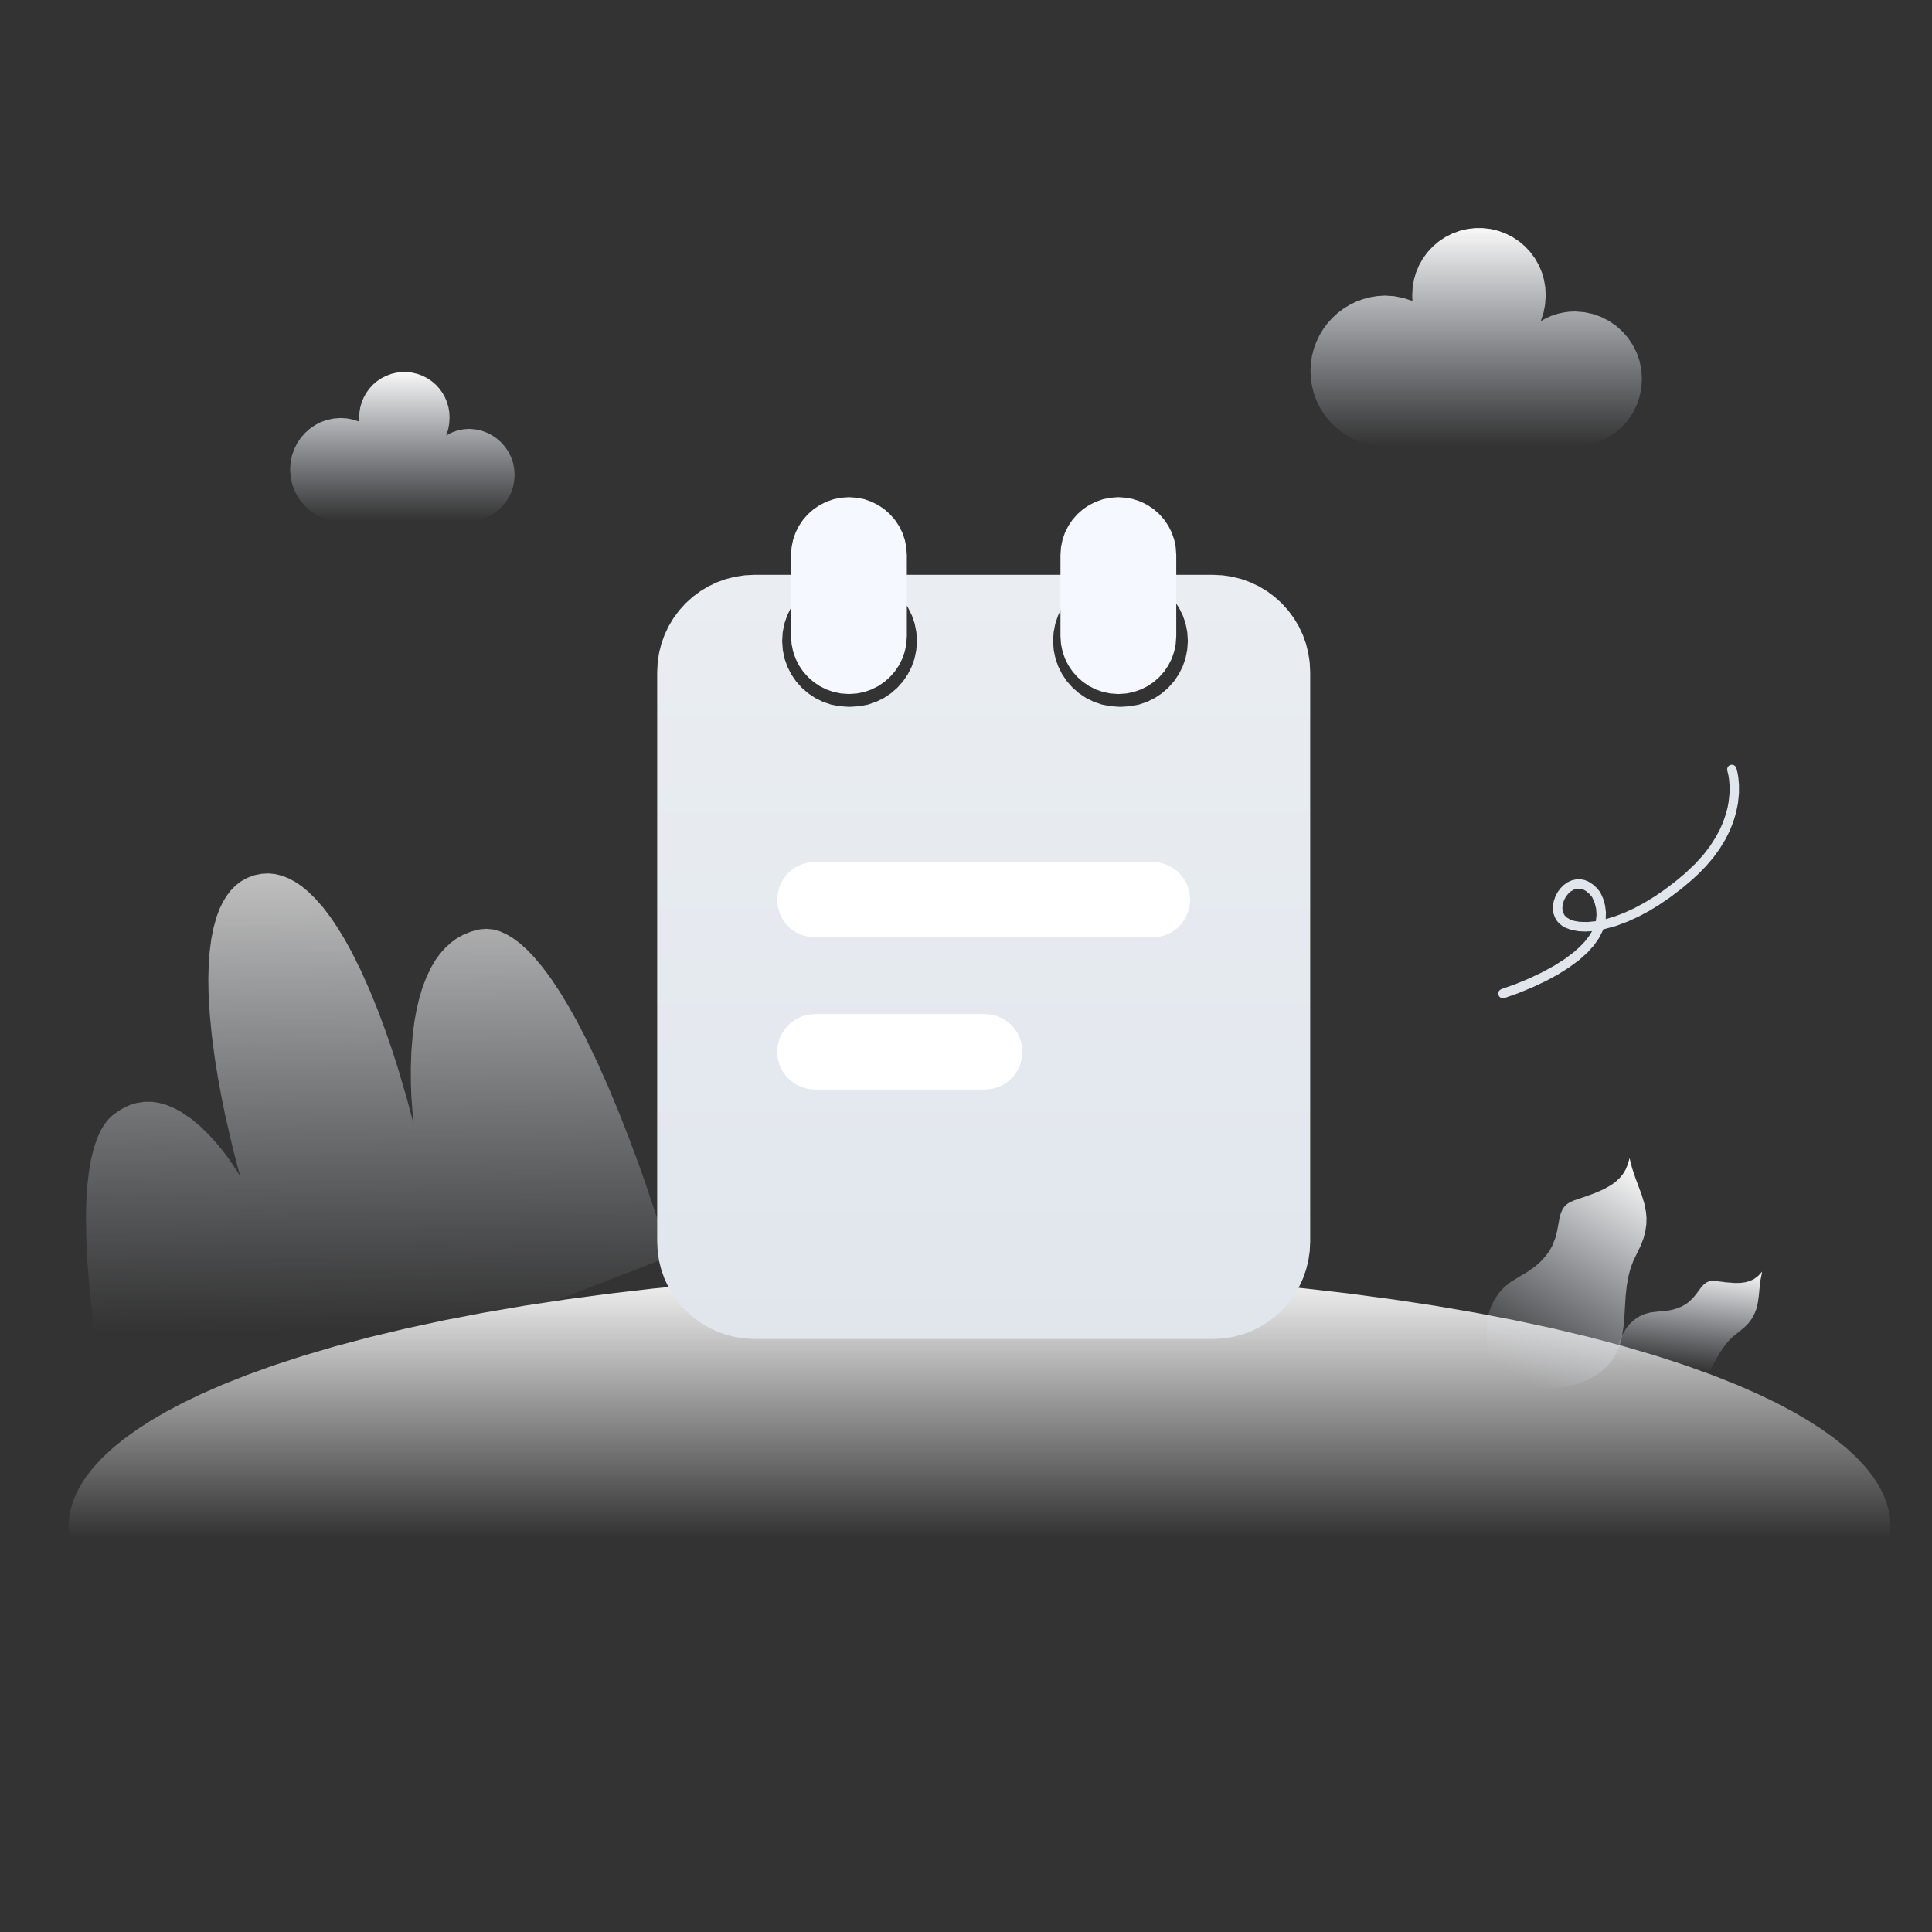 <?xml version="1.0" standalone="no"?><!DOCTYPE svg PUBLIC "-//W3C//DTD SVG 1.1//EN" "http://www.w3.org/Graphics/SVG/1.1/DTD/svg11.dtd"><svg height="1024" node-id="1" sillyvg="true" template-height="1024" template-width="1024" version="1.1" viewBox="0 0 1024 1024" width="1024" xmlns="http://www.w3.org/2000/svg" xmlns:xlink="http://www.w3.org/1999/xlink"><rect x="0" y="0" width="1024" height="1024" fill="#333333" stroke="none"/><defs node-id="35"><linearGradient gradientUnits="objectBoundingBox" id="linear-gradient" node-id="5" spreadMethod="pad" x1="0.5" x2="0.506" y1="0" y2="0.766"><stop offset="0" stop-color="#f8f8f8" stop-opacity="0.71"></stop><stop offset="1" stop-color="#e2e7f2" stop-opacity="0"></stop></linearGradient><linearGradient gradientUnits="objectBoundingBox" id="linear-gradient-2" node-id="8" spreadMethod="pad" x1="0.5" x2="0.5" y1="0" y2="0.522"><stop offset="0" stop-color="#f8f8f8"></stop><stop offset="1" stop-color="#f8f8f8" stop-opacity="0"></stop></linearGradient><linearGradient gradientUnits="objectBoundingBox" id="linear-gradient-3" node-id="11" spreadMethod="pad" x1="0.765" x2="0.338" y1="-0.019" y2="1.006"><stop offset="0" stop-color="#f8f8f8"></stop><stop offset="1" stop-color="#e2e7f2" stop-opacity="0"></stop></linearGradient><linearGradient gradientUnits="objectBoundingBox" id="linear-gradient-4" node-id="14" spreadMethod="pad" x1="0.765" x2="0.65" y1="-0.019" y2="0.815"><stop offset="0" stop-color="#f8f8f8"></stop><stop offset="1" stop-color="#e2e7f2" stop-opacity="0"></stop></linearGradient><linearGradient gradientUnits="objectBoundingBox" id="linear-gradient-5" node-id="15" spreadMethod="pad" x1="0.5" x2="0.5" y1="0" y2="1"><stop offset="0" stop-color="#eaeef2"></stop><stop offset="1" stop-color="#e1e6ed"></stop></linearGradient><linearGradient gradientUnits="objectBoundingBox" id="linear-gradient-6" node-id="18" spreadMethod="pad" x1="0.5" x2="0.5" y1="0" y2="1"><stop offset="0" stop-color="#f8f8f8"></stop><stop offset="1" stop-color="#e2e7f2" stop-opacity="0"></stop></linearGradient></defs><g node-id="72"><path d="M 0.00 0.00 L 1024.00 0.00 L 1024.00 1024.00 L 0.00 1024.00 Z" fill="#ffffff" fill-opacity="0" fill-rule="nonzero" group-id="1" id="矩形_336" node-id="20" stroke="none" target-height="1024" target-width="1024" target-x="0" target-y="0"></path></g><g node-id="73"><g node-id="74"><path d="M 63.16 779.08 L 62.15 774.56 L 59.56 762.17 L 56.03 743.67 L 52.22 720.83 L 50.43 708.43 L 48.77 695.40 L 47.39 682.26 L 46.34 669.15 L 45.70 656.14 L 45.56 643.83 L 45.79 635.69 L 46.31 628.16 L 47.10 621.21 L 48.28 614.31 L 49.79 608.29 L 51.59 603.06 L 53.34 599.24 L 55.27 596.02 L 57.39 593.33 L 59.69 591.12 L 63.01 588.71 L 66.20 586.86 L 69.28 585.51 L 72.28 584.63 L 76.46 583.99 L 80.51 583.98 L 84.49 584.59 L 88.39 585.72 L 92.19 587.29 L 95.92 589.30 L 101.21 592.88 L 106.17 597.01 L 110.77 601.51 L 114.84 606.02 L 118.55 610.58 L 121.53 614.59 L 125.83 620.99 L 127.35 623.51 L 126.21 619.42 L 123.32 608.26 L 119.49 591.70 L 117.51 582.08 L 115.54 571.39 L 113.78 560.41 L 112.28 548.99 L 111.17 537.49 L 110.53 526.17 L 110.42 518.63 L 110.62 511.44 L 111.11 504.59 L 111.98 497.77 L 113.22 491.56 L 114.81 485.90 L 116.37 481.74 L 118.17 478.03 L 120.20 474.72 L 122.46 471.78 L 125.08 469.15 L 127.99 466.97 L 131.25 465.21 L 134.87 463.88 L 138.67 463.13 L 142.33 462.93 L 145.91 463.28 L 149.44 464.16 L 152.83 465.49 L 156.20 467.26 L 159.56 469.49 L 162.94 472.23 L 167.07 476.24 L 171.18 480.89 L 175.26 486.26 L 179.02 491.86 L 182.70 497.90 L 186.29 504.40 L 191.27 514.40 L 195.92 524.81 L 200.21 535.35 L 204.05 545.64 L 207.57 555.80 L 210.56 565.05 L 215.35 581.19 L 218.30 592.23 L 219.31 596.32 L 218.85 592.24 L 218.04 581.39 L 217.77 574.32 L 217.74 565.90 L 218.04 557.17 L 218.81 547.87 L 219.62 541.64 L 220.73 535.49 L 222.13 529.41 L 223.90 523.45 L 226.04 517.87 L 228.55 512.64 L 230.77 508.90 L 233.23 505.50 L 235.95 502.43 L 238.94 499.67 L 242.19 497.28 L 245.79 495.31 L 249.76 493.75 L 254.15 492.60 L 257.69 492.29 L 261.24 492.61 L 264.85 493.58 L 268.58 495.26 L 272.02 497.35 L 275.55 499.99 L 279.19 503.24 L 282.96 507.16 L 287.53 512.61 L 292.19 518.89 L 296.94 526.07 L 301.38 533.42 L 305.79 541.30 L 310.18 549.74 L 316.40 562.62 L 322.33 575.93 L 327.93 589.36 L 333.06 602.40 L 337.85 615.24 L 342.00 626.89 L 348.81 647.16 L 353.16 660.97 L 354.68 666.07 Z" fill="url(#linear-gradient)" fill-rule="nonzero" group-id="2,3" id="路径_63" node-id="22" stroke="none" target-height="316.15" target-width="309.12" target-x="45.56" target-y="462.93"></path></g><g node-id="75"><path d="M 1002.00 809.00 L 1001.74 813.35 L 1000.99 817.69 L 999.74 822.05 L 997.96 826.45 L 995.60 830.91 L 992.64 835.46 L 988.83 840.31 L 984.27 845.25 L 978.88 850.28 L 972.57 855.42 L 965.25 860.66 L 958.13 865.23 L 950.20 869.84 L 941.39 874.49 L 931.64 879.18 L 920.88 883.90 L 907.84 889.10 L 893.51 894.27 L 877.79 899.39 L 860.59 904.46 L 842.40 909.29 L 823.09 913.90 L 802.61 918.29 L 782.07 922.23 L 760.61 925.91 L 738.18 929.31 L 715.72 932.31 L 692.54 935.00 L 668.60 937.37 L 644.65 939.36 L 620.18 941.01 L 595.17 942.32 L 570.16 943.25 L 544.83 943.81 L 519.19 944.00 L 493.55 943.81 L 468.22 943.25 L 443.21 942.32 L 418.20 941.01 L 393.73 939.36 L 369.78 937.37 L 345.84 935.00 L 322.66 932.31 L 300.20 929.31 L 277.77 925.91 L 256.31 922.23 L 235.78 918.29 L 215.29 913.90 L 195.98 909.29 L 177.79 904.46 L 160.60 899.39 L 144.87 894.27 L 130.54 889.10 L 117.50 883.90 L 106.74 879.18 L 96.99 874.49 L 88.18 869.84 L 80.25 865.23 L 73.13 860.66 L 65.82 855.42 L 59.50 850.28 L 54.11 845.25 L 49.55 840.31 L 45.74 835.46 L 42.78 830.91 L 40.43 826.45 L 38.64 822.05 L 37.39 817.69 L 36.64 813.35 L 36.38 809.00 L 36.64 804.65 L 37.39 800.31 L 38.64 795.95 L 40.43 791.55 L 42.78 787.09 L 45.74 782.54 L 49.55 777.69 L 54.11 772.75 L 59.50 767.72 L 65.82 762.58 L 73.13 757.34 L 80.25 752.77 L 88.18 748.16 L 96.99 743.51 L 106.74 738.82 L 117.50 734.10 L 130.54 728.90 L 144.87 723.73 L 160.60 718.61 L 177.79 713.54 L 195.98 708.71 L 215.29 704.10 L 235.78 699.71 L 256.31 695.77 L 277.77 692.09 L 300.20 688.69 L 322.66 685.69 L 345.84 683.00 L 369.78 680.63 L 393.73 678.64 L 418.20 676.99 L 443.21 675.68 L 468.22 674.75 L 493.55 674.19 L 519.19 674.00 L 544.83 674.19 L 570.16 674.75 L 595.17 675.68 L 620.18 676.99 L 644.65 678.64 L 668.60 680.63 L 692.54 683.00 L 715.72 685.69 L 738.18 688.69 L 760.61 692.09 L 782.07 695.77 L 802.61 699.71 L 823.09 704.10 L 842.40 708.71 L 860.59 713.54 L 877.79 718.61 L 893.51 723.73 L 907.84 728.90 L 920.88 734.10 L 931.64 738.82 L 941.39 743.51 L 950.20 748.16 L 958.13 752.77 L 965.25 757.34 L 972.57 762.58 L 978.88 767.72 L 984.27 772.75 L 988.83 777.69 L 992.64 782.54 L 995.60 787.09 L 997.96 791.55 L 999.74 795.95 L 1000.99 800.31 L 1001.74 804.65 L 1002.00 809.00 Z" fill="url(#linear-gradient-2)" fill-rule="nonzero" group-id="2,4" id="椭圆_16" node-id="23" stroke="none" target-height="270" target-width="965.62" target-x="36.38" target-y="674"></path></g><g node-id="76"><path d="M 804.83 676.92 L 809.85 673.96 L 813.75 671.17 L 816.70 668.53 L 819.36 665.58 L 821.35 662.81 L 822.78 660.18 L 824.38 656.07 L 825.33 652.31 L 826.62 645.39 L 827.16 643.32 L 827.93 641.49 L 828.92 639.85 L 830.20 638.46 L 832.01 637.22 L 834.50 636.15 L 840.33 634.19 L 845.39 632.33 L 850.10 630.26 L 854.02 628.04 L 856.39 626.31 L 858.44 624.38 L 860.20 622.23 L 861.63 619.86 L 862.80 617.09 L 863.70 613.85 L 865.07 619.20 L 866.70 624.06 L 870.13 633.30 L 871.52 637.86 L 872.43 642.51 L 872.69 645.66 L 872.58 649.02 L 872.07 652.62 L 871.16 656.15 L 869.67 660.11 L 867.49 664.57 L 865.70 668.30 L 864.30 672.00 L 863.29 675.69 L 862.24 681.31 L 861.63 686.88 L 860.96 697.86 L 860.49 703.21 L 859.68 708.34 L 858.86 711.67 L 857.72 714.89 L 856.24 718.02 L 854.41 720.95 L 852.03 723.81 L 849.06 726.62 L 845.71 729.06 L 842.16 731.08 L 838.38 732.70 L 834.46 733.98 L 830.49 734.95 L 826.46 735.62 L 820.41 736.18 L 814.71 736.29 L 809.20 736.06 L 804.55 735.64 L 797.42 734.57 L 794.72 734.01 L 793.65 731.72 L 791.29 725.58 L 790.06 721.55 L 788.92 716.74 L 788.14 711.71 L 787.82 706.32 L 787.94 702.70 L 788.42 699.09 L 789.25 695.46 L 790.49 691.97 L 792.22 688.58 L 794.49 685.28 L 797.20 682.33 L 800.61 679.54 L 804.83 676.92 Z" fill="url(#linear-gradient-3)" fill-rule="nonzero" group-id="2,5" id="路径_61" node-id="24" stroke="none" target-height="122.44" target-width="84.87" target-x="787.82" target-y="613.85"></path></g><g node-id="77"><path d="M 878.81 695.16 L 882.79 694.84 L 886.03 694.29 L 888.63 693.56 L 891.15 692.54 L 893.22 691.43 L 894.88 690.24 L 897.10 688.20 L 898.81 686.17 L 901.69 682.29 L 903.14 680.71 L 904.77 679.58 L 905.97 679.11 L 907.46 678.89 L 909.31 678.97 L 914.85 679.67 L 919.49 680.02 L 922.47 679.98 L 925.15 679.61 L 927.56 678.93 L 929.79 677.85 L 931.92 676.24 L 933.97 674.02 L 933.07 678.64 L 932.59 682.92 L 932.18 687.13 L 931.58 691.14 L 930.94 693.72 L 929.93 696.30 L 928.54 698.88 L 926.81 701.24 L 924.37 703.73 L 921.08 706.37 L 918.44 708.50 L 916.15 710.77 L 914.18 713.18 L 911.56 717.04 L 909.26 720.98 L 907.05 724.92 L 904.79 728.63 L 903.13 730.97 L 901.29 733.10 L 899.24 735.02 L 896.97 736.64 L 894.28 737.98 L 891.10 739.02 L 887.75 739.57 L 884.40 739.68 L 881.03 739.35 L 876.08 738.26 L 871.40 736.63 L 866.97 734.61 L 863.23 732.56 L 857.57 728.87 L 855.45 727.25 L 855.51 724.93 L 855.70 722.53 L 856.16 719.12 L 856.91 715.52 L 858.11 711.52 L 859.78 707.61 L 862.06 703.85 L 863.92 701.58 L 866.13 699.58 L 868.73 697.82 L 871.55 696.51 L 874.88 695.61 L 878.81 695.16 Z" fill="url(#linear-gradient-4)" fill-rule="nonzero" group-id="2,6" id="路径_62" node-id="25" stroke="none" target-height="65.66" target-width="78.52" target-x="855.45" target-y="674.02"></path></g><g node-id="78"><path d="M 642.88 709.68 L 399.87 709.68 L 394.72 709.42 L 389.74 708.68 L 384.88 707.46 L 380.13 705.76 L 375.57 703.61 L 371.28 701.04 L 367.22 698.04 L 363.40 694.59 L 359.95 690.77 L 356.95 686.72 L 354.38 682.42 L 352.23 677.86 L 350.53 673.11 L 349.31 668.26 L 348.58 663.27 L 348.32 658.13 L 348.32 356.21 L 348.58 351.06 L 349.32 346.08 L 350.53 341.22 L 352.23 336.47 L 354.38 331.91 L 356.95 327.62 L 359.95 323.57 L 363.40 319.74 L 367.23 316.29 L 371.28 313.29 L 375.57 310.72 L 380.13 308.57 L 384.88 306.87 L 389.74 305.66 L 394.72 304.92 L 399.87 304.66 L 449.15 304.66 L 444.37 305.04 L 439.87 306.00 L 435.61 307.53 L 431.58 309.61 L 427.92 312.13 L 424.59 315.11 L 421.66 318.48 L 419.20 322.19 L 417.20 326.25 L 415.74 330.54 L 414.85 335.05 L 414.55 339.84 L 414.91 344.63 L 415.85 349.14 L 417.36 353.40 L 419.41 357.44 L 421.92 361.12 L 424.88 364.46 L 428.25 367.40 L 431.94 369.88 L 435.99 371.90 L 440.27 373.38 L 444.78 374.29 L 449.57 374.62 L 450.80 374.62 L 455.61 374.31 L 460.13 373.42 L 464.43 371.95 L 468.50 369.93 L 472.21 367.46 L 475.59 364.52 L 478.58 361.17 L 481.09 357.49 L 483.16 353.45 L 484.68 349.17 L 485.63 344.65 L 485.99 339.85 L 485.68 335.04 L 484.79 330.51 L 483.32 326.21 L 481.30 322.14 L 478.83 318.43 L 475.89 315.05 L 472.55 312.07 L 468.86 309.55 L 464.82 307.49 L 460.54 305.97 L 456.02 305.02 L 451.22 304.66 L 592.75 304.66 L 587.97 305.04 L 583.46 306.00 L 579.20 307.53 L 575.17 309.61 L 571.51 312.13 L 568.18 315.11 L 565.26 318.48 L 562.80 322.19 L 560.79 326.25 L 559.33 330.54 L 558.45 335.05 L 558.14 339.84 L 558.50 344.63 L 559.44 349.14 L 560.96 353.40 L 563.01 357.44 L 565.51 361.12 L 568.48 364.46 L 571.84 367.40 L 575.53 369.88 L 579.59 371.90 L 583.87 373.38 L 588.38 374.29 L 593.17 374.62 L 594.39 374.62 L 599.20 374.31 L 603.73 373.42 L 608.03 371.95 L 612.10 369.93 L 615.81 367.46 L 619.19 364.52 L 622.17 361.18 L 624.69 357.50 L 626.75 353.45 L 628.28 349.17 L 629.22 344.65 L 629.59 339.85 L 629.28 335.04 L 628.39 330.51 L 626.92 326.22 L 624.90 322.14 L 622.43 318.43 L 619.49 315.05 L 616.15 312.07 L 612.46 309.56 L 608.42 307.49 L 604.14 305.97 L 599.62 305.02 L 594.82 304.66 L 642.88 304.66 L 648.02 304.92 L 653.01 305.66 L 657.86 306.87 L 662.61 308.57 L 667.17 310.72 L 671.47 313.29 L 675.52 316.29 L 679.34 319.74 L 682.79 323.57 L 685.79 327.62 L 688.36 331.91 L 690.52 336.47 L 692.21 341.22 L 693.43 346.08 L 694.17 351.06 L 694.43 356.21 L 694.43 658.13 L 694.17 663.27 L 693.43 668.26 L 692.21 673.11 L 690.52 677.86 L 688.36 682.42 L 685.79 686.72 L 682.79 690.77 L 679.34 694.59 L 675.52 698.04 L 671.47 701.04 L 667.17 703.61 L 662.61 705.76 L 657.87 707.46 L 653.01 708.68 L 648.02 709.42 L 642.88 709.68 Z" fill="url(#linear-gradient-5)" fill-rule="nonzero" group-id="2,7" id="路径_8758" node-id="26" stroke="none" target-height="405.02" target-width="346.11" target-x="348.32" target-y="304.66"></path></g><g node-id="79"><path d="M 449.95 263.51 L 449.95 263.51 L 454.17 263.81 L 458.14 264.61 L 461.90 265.93 L 465.46 267.72 L 468.70 269.90 L 471.65 272.50 L 474.25 275.45 L 476.44 278.69 L 478.23 282.25 L 479.54 286.02 L 480.35 289.98 L 480.64 294.20 L 480.64 337.16 L 480.35 341.37 L 479.54 345.34 L 478.23 349.10 L 476.44 352.66 L 474.25 355.90 L 471.65 358.85 L 468.70 361.45 L 465.46 363.64 L 461.90 365.43 L 458.14 366.74 L 454.17 367.55 L 449.95 367.84 L 449.95 367.84 L 445.74 367.55 L 441.77 366.74 L 438.01 365.43 L 434.45 363.64 L 431.21 361.45 L 428.26 358.85 L 425.66 355.90 L 423.47 352.66 L 421.68 349.10 L 420.37 345.34 L 419.56 341.37 L 419.27 337.16 L 419.27 294.20 L 419.56 289.98 L 420.37 286.02 L 421.68 282.25 L 423.47 278.69 L 425.66 275.45 L 428.26 272.50 L 431.21 269.90 L 434.45 267.72 L 438.01 265.93 L 441.77 264.61 L 445.74 263.81 L 449.95 263.51 Z" fill="#f5f8fe" fill-rule="nonzero" group-id="2,8" id="矩形_302" node-id="27" stroke="none" target-height="104.33" target-width="61.37" target-x="419.27" target-y="263.51"></path></g><g node-id="80"><path d="M 592.75 263.51 L 592.75 263.51 L 596.97 263.81 L 600.94 264.61 L 604.70 265.93 L 608.26 267.72 L 611.50 269.90 L 614.45 272.50 L 617.05 275.45 L 619.23 278.69 L 621.03 282.25 L 622.34 286.02 L 623.14 289.98 L 623.44 294.20 L 623.44 337.16 L 623.14 341.37 L 622.34 345.34 L 621.03 349.10 L 619.23 352.66 L 617.05 355.90 L 614.45 358.85 L 611.50 361.45 L 608.26 363.64 L 604.70 365.43 L 600.94 366.74 L 596.97 367.55 L 592.75 367.84 L 592.75 367.84 L 588.54 367.55 L 584.57 366.74 L 580.81 365.43 L 577.25 363.64 L 574.01 361.45 L 571.06 358.85 L 568.46 355.90 L 566.27 352.66 L 564.48 349.10 L 563.17 345.34 L 562.36 341.37 L 562.07 337.16 L 562.07 294.20 L 562.36 289.98 L 563.17 286.02 L 564.48 282.25 L 566.27 278.69 L 568.46 275.45 L 571.06 272.50 L 574.01 269.90 L 577.25 267.72 L 580.81 265.93 L 584.57 264.61 L 588.54 263.81 L 592.75 263.51 Z" fill="#f5f8fe" fill-rule="nonzero" group-id="2,9" id="矩形_309" node-id="28" stroke="none" target-height="104.33" target-width="61.37" target-x="562.07" target-y="263.51"></path></g><g node-id="81"><path d="M 431.93 456.85 L 610.81 456.85 L 614.46 457.19 L 617.80 458.10 L 620.90 459.58 L 623.71 461.56 L 626.09 463.94 L 628.08 466.75 L 629.56 469.85 L 630.47 473.20 L 630.81 476.85 L 630.81 476.85 L 630.47 480.50 L 629.56 483.84 L 628.08 486.94 L 626.09 489.75 L 623.71 492.13 L 620.90 494.12 L 617.80 495.59 L 614.46 496.51 L 610.81 496.85 L 431.93 496.85 L 428.28 496.51 L 424.94 495.59 L 421.84 494.12 L 419.03 492.13 L 416.65 489.75 L 414.66 486.94 L 413.19 483.84 L 412.27 480.50 L 411.93 476.85 L 411.93 476.85 L 412.27 473.20 L 413.19 469.85 L 414.66 466.75 L 416.65 463.94 L 419.03 461.56 L 421.84 459.58 L 424.94 458.10 L 428.28 457.19 L 431.93 456.85 Z" fill="#ffffff" fill-rule="nonzero" group-id="2,10" id="矩形_316" node-id="29" stroke="none" target-height="40" target-width="218.88" target-x="411.93" target-y="456.85"></path></g><g node-id="82"><path d="M 431.93 537.49 L 521.93 537.49 L 525.58 537.83 L 528.93 538.74 L 532.03 540.22 L 534.84 542.21 L 537.22 544.59 L 539.20 547.39 L 540.68 550.49 L 541.59 553.84 L 541.93 557.49 L 541.93 557.49 L 541.59 561.14 L 540.68 564.48 L 539.20 567.58 L 537.22 570.39 L 534.84 572.77 L 532.03 574.76 L 528.93 576.24 L 525.58 577.15 L 521.93 577.49 L 431.93 577.49 L 428.28 577.15 L 424.94 576.24 L 421.84 574.76 L 419.03 572.77 L 416.65 570.39 L 414.66 567.58 L 413.19 564.48 L 412.27 561.14 L 411.93 557.49 L 411.93 557.49 L 412.27 553.84 L 413.19 550.49 L 414.66 547.39 L 416.65 544.59 L 419.03 542.21 L 421.84 540.22 L 424.94 538.74 L 428.28 537.83 L 431.93 537.49 Z" fill="#ffffff" fill-rule="nonzero" group-id="2,11" id="矩形_317" node-id="30" stroke="none" target-height="40" target-width="130" target-x="411.93" target-y="537.49"></path></g><g node-id="83"><path d="M 904.57 458.68 L 900.77 462.64 L 896.75 466.38 L 891.08 471.15 L 885.19 475.61 L 879.07 479.78 L 873.79 482.98 L 868.35 485.87 L 862.75 488.44 L 856.33 490.83 L 849.73 492.61 L 849.35 493.55 L 847.47 497.25 L 844.85 501.01 L 841.39 504.86 L 836.98 508.82 L 831.44 512.89 L 825.65 516.55 L 819.60 519.81 L 812.33 523.26 L 804.90 526.32 L 797.30 529.00 L 796.31 529.09 L 795.40 528.82 L 794.66 528.22 L 794.18 527.34 L 794.08 526.34 L 794.36 525.43 L 794.96 524.69 L 795.84 524.22 L 795.84 524.22 L 803.18 521.62 L 810.36 518.65 L 817.40 515.31 L 824.00 511.70 L 829.53 508.16 L 834.11 504.69 L 837.40 501.76 L 840.07 498.93 L 842.19 496.20 L 843.83 493.54 L 840.24 493.73 L 836.65 493.56 L 832.89 492.88 L 829.83 491.77 L 828.00 490.74 L 826.49 489.53 L 825.26 488.16 L 824.17 486.32 L 823.44 484.32 L 823.10 482.11 L 823.13 479.87 L 823.55 477.56 L 824.38 475.15 L 825.53 472.93 L 826.97 470.95 L 828.72 469.16 L 830.77 467.67 L 833.01 466.64 L 835.48 466.06 L 837.74 466.04 L 839.90 466.45 L 841.99 467.30 L 844.27 468.80 L 846.27 470.60 L 848.00 472.71 L 848.21 473.04 L 849.73 476.38 L 850.72 479.88 L 851.17 483.49 L 851.06 487.16 L 856.00 485.67 L 860.81 483.84 L 866.07 481.43 L 871.50 478.52 L 877.11 475.09 L 882.52 471.37 L 887.97 467.23 L 893.45 462.63 L 898.65 457.67 L 902.87 453.01 L 906.23 448.62 L 909.24 443.94 L 911.56 439.67 L 913.27 435.76 L 914.67 431.70 L 915.63 428.15 L 916.20 425.07 L 916.70 420.25 L 916.72 416.43 L 916.43 412.97 L 916.06 410.72 L 915.54 408.62 L 915.41 407.63 L 915.66 406.71 L 916.23 405.95 L 917.10 405.45 L 918.09 405.32 L 919.01 405.57 L 919.76 406.14 L 920.27 407.00 L 920.93 409.56 L 921.37 412.16 L 921.71 416.10 L 921.70 420.42 L 921.15 425.84 L 920.12 430.81 L 918.68 435.61 L 916.82 440.28 L 914.55 444.81 L 911.58 449.69 L 908.26 454.31 L 904.57 458.68 Z M 831.06 473.85 L 829.88 475.40 L 828.97 477.13 L 828.25 479.43 L 828.07 481.53 L 828.42 483.51 L 829.27 485.17 L 830.50 486.37 L 832.32 487.41 L 834.47 488.12 L 837.17 488.59 L 841.51 488.69 L 845.82 488.25 L 846.20 484.97 L 845.99 481.71 L 845.21 478.54 L 843.87 475.52 L 842.40 473.81 L 840.57 472.26 L 839.18 471.49 L 837.69 471.08 L 836.05 471.02 L 834.15 471.56 L 832.50 472.50 L 831.06 473.85 Z" fill="#e1e6ed" fill-rule="nonzero" group-id="2,12" id="路径_77" node-id="31" stroke="none" target-height="123.77" target-width="127.63" target-x="794.08" target-y="405.32"></path></g><g node-id="84"><path d="M 733.95 236.65 L 729.85 236.37 L 725.94 235.72 L 722.19 234.70 L 718.59 233.33 L 715.12 231.60 L 711.89 229.59 L 708.88 227.30 L 706.08 224.71 L 703.54 221.87 L 701.29 218.83 L 699.34 215.57 L 697.67 212.07 L 696.35 208.45 L 695.39 204.68 L 694.80 200.76 L 694.59 196.65 L 694.80 192.55 L 695.39 188.62 L 696.35 184.86 L 697.67 181.24 L 699.34 177.74 L 701.29 174.48 L 703.54 171.43 L 706.08 168.59 L 708.88 166.01 L 711.89 163.71 L 715.12 161.71 L 718.59 159.98 L 722.19 158.61 L 725.94 157.59 L 729.85 156.94 L 733.95 156.66 L 738.97 156.98 L 743.85 157.93 L 748.62 159.51 L 748.51 156.66 L 748.72 152.42 L 749.39 148.34 L 750.54 144.38 L 752.14 140.58 L 754.15 137.03 L 756.58 133.71 L 759.38 130.68 L 762.53 128.00 L 766.06 125.64 L 769.85 123.73 L 773.74 122.31 L 777.75 121.36 L 781.84 120.89 L 785.92 120.89 L 790.02 121.36 L 794.02 122.31 L 797.91 123.73 L 801.70 125.64 L 805.23 128.00 L 808.38 130.68 L 811.18 133.71 L 813.61 137.03 L 815.62 140.58 L 817.22 144.38 L 818.37 148.34 L 819.05 152.42 L 819.25 156.66 L 818.96 161.29 L 818.09 165.78 L 816.64 170.19 L 819.46 168.64 L 822.37 167.37 L 825.39 166.37 L 828.50 165.66 L 831.65 165.22 L 834.86 165.08 L 839.73 165.47 L 844.32 166.44 L 848.66 168.00 L 852.78 170.11 L 856.52 172.66 L 859.92 175.69 L 862.91 179.13 L 865.43 182.89 L 867.49 187.03 L 869.00 191.39 L 869.93 195.99 L 870.26 200.86 L 869.93 205.74 L 869.00 210.34 L 867.49 214.70 L 865.43 218.84 L 862.91 222.60 L 859.92 226.04 L 856.52 229.07 L 852.78 231.62 L 848.66 233.73 L 844.32 235.29 L 839.73 236.26 L 834.86 236.65 Z" fill="url(#linear-gradient-6)" fill-rule="nonzero" group-id="2,13" id="联合_67" node-id="32" stroke="none" target-height="115.76" target-width="175.67" target-x="694.59" target-y="120.89"></path></g><path d="M 180.53 276.15 L 176.85 275.89 L 173.39 275.17 L 170.11 274.00 L 167.01 272.41 L 164.18 270.47 L 161.61 268.15 L 159.34 265.53 L 157.44 262.65 L 155.87 259.48 L 154.73 256.14 L 154.02 252.61 L 153.77 248.86 L 154.02 245.11 L 154.73 241.58 L 155.87 238.23 L 157.44 235.06 L 159.34 232.18 L 161.61 229.56 L 164.18 227.25 L 167.01 225.30 L 170.11 223.71 L 173.39 222.54 L 176.85 221.83 L 180.53 221.57 L 183.93 221.78 L 187.23 222.43 L 190.46 223.51 L 190.38 221.57 L 190.50 218.68 L 190.95 215.90 L 191.72 213.21 L 192.79 210.63 L 194.15 208.21 L 195.79 205.94 L 197.68 203.88 L 199.82 202.05 L 202.22 200.44 L 204.79 199.14 L 207.43 198.17 L 210.16 197.52 L 212.94 197.20 L 215.71 197.20 L 218.49 197.52 L 221.22 198.17 L 223.86 199.14 L 226.43 200.44 L 228.83 202.05 L 230.96 203.88 L 232.86 205.94 L 234.50 208.21 L 235.86 210.63 L 236.93 213.21 L 237.70 215.90 L 238.15 218.68 L 238.27 221.57 L 238.07 224.72 L 237.48 227.79 L 236.50 230.80 L 239.38 229.29 L 242.42 228.20 L 245.58 227.53 L 248.83 227.31 L 252.13 227.61 L 255.24 228.29 L 258.17 229.37 L 260.95 230.82 L 263.48 232.57 L 265.78 234.64 L 267.80 236.97 L 269.50 239.54 L 270.89 242.34 L 271.91 245.30 L 272.53 248.42 L 272.76 251.73 L 272.53 255.04 L 271.91 258.16 L 270.89 261.12 L 269.50 263.92 L 267.80 266.49 L 265.78 268.82 L 263.48 270.89 L 260.95 272.64 L 258.17 274.09 L 255.24 275.17 L 252.13 275.85 L 248.83 276.15 Z" fill="url(#linear-gradient-6)" fill-rule="nonzero" group-id="2,14" id="联合_68" node-id="33" stroke="none" target-height="78.95" target-width="118.99" target-x="153.77" target-y="197.2"></path></g></svg>